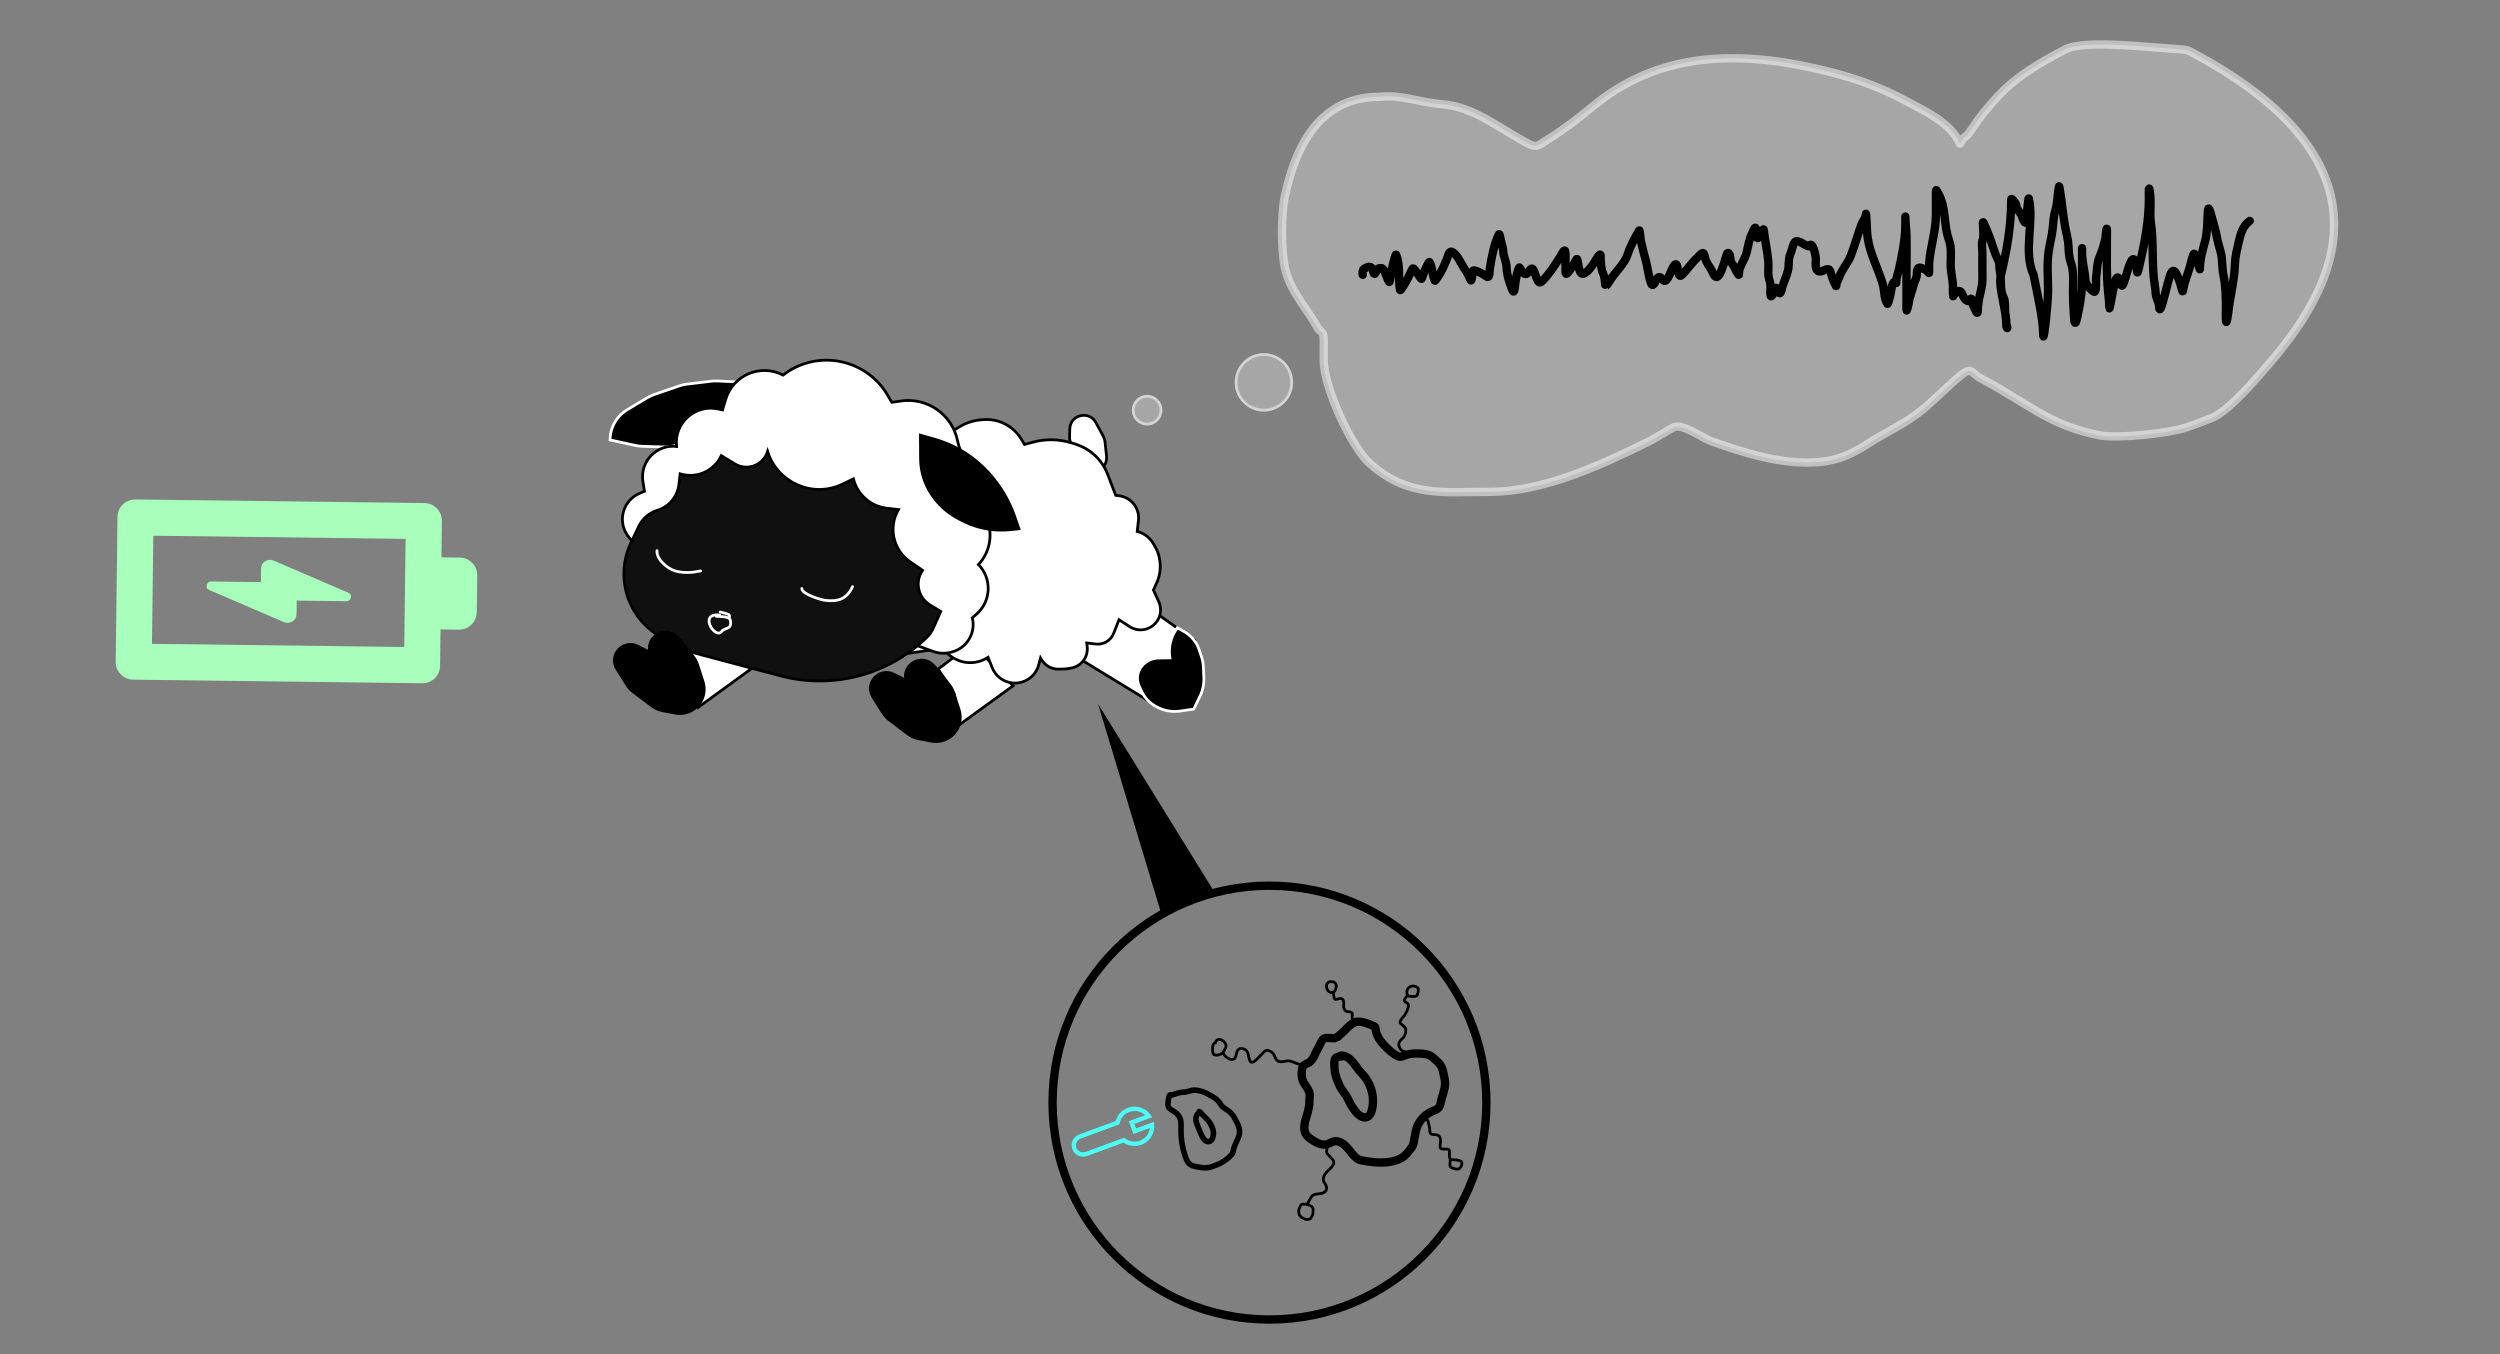 <svg width="899" height="487" viewBox="0 0 899 487" fill="none" xmlns="http://www.w3.org/2000/svg">
<rect x="0" y="0" width="899" height="487" fill="#808080" stroke="none"/>
<g clip-path="url(#clip0_315_400)">
<path d="M414.956 403.41C414.995 403.834 415.022 404.234 415.037 404.611C415.052 404.988 415.051 405.362 415.033 405.733C415.015 406.104 414.954 406.469 414.852 406.827C414.749 407.186 414.61 407.573 414.436 407.989C414.164 408.577 413.829 409.107 413.429 409.581C413.029 410.055 412.576 410.469 412.07 410.821C411.564 411.174 411.025 411.452 410.452 411.657C409.879 411.861 409.289 411.995 408.682 412.057C408.076 412.12 407.467 412.1 406.855 411.997C406.244 411.895 405.639 411.71 405.04 411.442C404.869 411.363 404.702 411.277 404.538 411.183C404.373 411.089 404.209 410.986 404.044 410.873L390.897 415.705C390.375 415.897 389.844 415.981 389.304 415.957C388.765 415.934 388.242 415.805 387.737 415.571C387.224 415.333 386.785 415.013 386.421 414.61C386.057 414.207 385.786 413.757 385.61 413.26C385.433 412.764 385.35 412.242 385.359 411.695C385.368 411.149 385.491 410.619 385.728 410.106C385.959 409.608 386.272 409.175 386.667 408.808C387.063 408.44 387.524 408.156 388.049 407.957L401.197 403.125C401.246 402.94 401.303 402.759 401.367 402.581C401.431 402.403 401.505 402.225 401.587 402.047C401.859 401.459 402.194 400.928 402.594 400.454C402.994 399.98 403.447 399.567 403.953 399.214C404.459 398.862 404.999 398.583 405.572 398.379C406.144 398.174 406.734 398.041 407.341 397.978C407.947 397.916 408.556 397.936 409.168 398.038C409.78 398.141 410.385 398.326 410.983 398.593C411.384 398.779 411.739 398.979 412.046 399.193C412.353 399.407 412.637 399.652 412.898 399.926C413.16 400.2 413.405 400.481 413.633 400.767C413.862 401.053 414.099 401.379 414.345 401.746L407.918 404.108L408.529 405.772L414.956 403.41ZM405.701 410.015C406.392 410.334 407.099 410.504 407.822 410.522C408.545 410.54 409.238 410.427 409.901 410.184C410.564 409.94 411.165 409.577 411.704 409.095C412.243 408.613 412.678 408.024 413.008 407.329C413.259 406.786 413.413 406.22 413.468 405.632L407.601 407.779L405.91 403.179L411.771 401.016C411.348 400.604 410.865 400.272 410.323 400.021C409.631 399.701 408.924 399.532 408.201 399.514C407.479 399.495 406.786 399.608 406.122 399.852C405.459 400.096 404.858 400.459 404.319 400.941C403.78 401.423 403.345 402.011 403.015 402.707C402.894 402.967 402.8 403.23 402.731 403.496C402.662 403.762 402.601 404.032 402.547 404.305L388.595 409.442C388.279 409.557 387.997 409.729 387.747 409.957C387.497 410.184 387.3 410.454 387.156 410.767C387.011 411.079 386.933 411.404 386.922 411.741C386.91 412.079 386.964 412.402 387.083 412.71C387.202 413.018 387.372 413.295 387.592 413.541C387.812 413.787 388.081 413.988 388.397 414.143C388.709 414.288 389.034 414.366 389.372 414.377C389.709 414.389 390.036 414.337 390.351 414.221L404.309 409.1C404.527 409.273 404.748 409.439 404.973 409.597C405.198 409.755 405.44 409.894 405.701 410.015Z" fill="#4DFFF4"/>
</g>
<path d="M787.755 18.591C874.291 64.41 829.832 115.142 811.827 135.6C808.344 139.557 800.517 148.152 795.645 150.162C791.913 151.702 788.204 153.025 786.181 153.713C779.915 155.844 761.425 157.796 755.101 156.558C736.737 152.963 729.862 145.373 712.615 136.249C708.848 134.256 709.076 131.794 705.431 134.733C700.536 138.679 696.167 143.312 691.303 147.355C685.35 152.303 677.901 155.504 671.523 159.692C664.249 164.47 658.232 166.335 650.096 166.335C638.067 166.335 626.861 162.698 615.325 158.648C612.173 157.542 604.914 152.011 601.747 153.713C598.823 155.285 596.099 157.157 593.113 158.648C575.527 167.431 554.762 176.855 535.904 176.855C519.318 176.855 506.065 179.054 492.215 166.335C486.172 160.786 476.007 139.589 476.007 129.418V121.921C476.007 119.02 474.814 119.67 473.574 117.461C469.762 110.668 463.831 104.497 462.036 96.298C460.64 89.919 460.67 76.676 462.036 70.482C465.266 55.835 472.657 34.801 496.088 34.801C504.345 33.969 510.256 36.818 518.461 37.458C530.129 38.368 539.017 46.136 549.556 51.646C552.834 53.36 553.365 52.093 556.615 50.128C562.69 46.455 568.136 41.996 573.765 37.458C599.06 17.069 629.453 18.622 657.945 25.833C667.628 28.283 676.759 31.585 685.809 36.509C691.7 39.715 701.671 44.169 704.764 51.646C704.872 51.907 705.579 49.991 706.294 49.511C707.442 48.74 707.983 48.025 708.806 46.759C711.645 42.39 714.861 38.504 718.264 34.801C725.15 27.307 734.234 22.179 742.674 17.766C749.814 14.033 774.642 17.314 784.476 17.725C785.598 17.772 786.763 18.066 787.755 18.591Z" fill="white" fill-opacity="0.3" stroke="white" stroke-opacity="0.5" stroke-width="3" stroke-linecap="round"/>
<circle cx="10.5" cy="10.5" r="10.5" transform="matrix(-1 0 0 1 465 127)" fill="white" fill-opacity="0.3"/>
<circle cx="10.5" cy="10.5" r="10" transform="matrix(-1 0 0 1 465 127)" stroke="white" stroke-opacity="0.5"/>
<circle cx="5.5" cy="5.5" r="5.5" transform="matrix(-1 0 0 1 418 142)" fill="white" fill-opacity="0.3"/>
<circle cx="5.5" cy="5.5" r="5" transform="matrix(-1 0 0 1 418 142)" stroke="white" stroke-opacity="0.5"/>
<path d="M93.812 209.33L75.992 209.107C75.127 209.097 74.582 209.522 74.355 210.383C74.129 211.245 74.445 211.843 75.305 212.177L102.058 223.691C103.133 224.137 104.16 224.067 105.139 223.483C106.119 222.899 106.616 222.015 106.631 220.832L106.691 215.972L124.511 216.194C125.376 216.205 125.921 215.78 126.148 214.918C126.374 214.057 126.058 213.459 125.198 213.124L98.445 201.61C97.37 201.165 96.343 201.234 95.364 201.818C94.384 202.402 93.887 203.286 93.872 204.47L93.812 209.33ZM42.254 186.003C42.277 184.167 42.918 182.634 44.178 181.406C45.438 180.177 46.983 179.576 48.815 179.603L152.497 180.897C154.333 180.92 155.865 181.561 157.094 182.821C158.322 184.081 158.923 185.626 158.896 187.458L158.734 200.418L165.214 200.499C167.05 200.522 168.583 201.163 169.811 202.423C171.04 203.683 171.641 205.228 171.614 207.06L171.452 220.02C171.429 221.856 170.788 223.389 169.528 224.617C168.268 225.846 166.723 226.447 164.891 226.419L158.411 226.339L158.249 239.299C158.226 241.135 157.585 242.667 156.325 243.896C155.065 245.125 153.52 245.725 151.688 245.698L48.006 244.405C46.17 244.382 44.638 243.74 43.409 242.481C42.181 241.221 41.58 239.675 41.607 237.844L42.254 186.003ZM55.133 192.644L54.648 231.525L145.37 232.657L145.855 193.776L55.133 192.644Z" fill="#A8FFBB"/>
<circle cx="456.5" cy="396.5" r="78" stroke="black" stroke-width="3"/>
<path d="M394.846 253.112L436.488 320.436L417.703 328.902L394.846 253.112Z" fill="black"/>
<path d="M420.389 394.342C420.58 393.484 421.068 393.686 421.69 393.686C422.998 393.25 424.217 392.749 425.666 392.749C427.02 392.749 428.212 392 429.465 392C431.38 392 433.2 392.745 434.846 393.686C436.072 394.387 437.373 395.053 438.281 396.163C438.852 396.861 439.139 397.619 439.863 398.183C440.774 398.892 441.839 399.43 442.663 400.254C443.691 401.282 444.241 402.649 444.921 403.907C445.689 405.327 446.057 407.303 445.379 408.851C444.877 410 444.399 411.167 443.891 412.317C443.476 413.257 443.539 414.5 442.819 415.273C440.799 417.442 438.632 418.585 435.835 419.541C433.672 420.279 431.681 419.855 429.562 419.404L429.517 419.395C427.354 418.935 426.734 417.415 426.093 415.419C425.171 412.55 424.688 409.795 424.688 406.759C424.688 404.229 425.059 402.301 423.189 400.431C422.32 399.562 420.046 398.867 420.004 397.433C419.971 396.317 420.152 395.407 420.389 394.342Z" stroke="black" stroke-width="2" stroke-linecap="round"/>
<path d="M431.62 400.244C429.816 400.244 429.79 402.955 430.402 404.178C431.153 405.679 432.417 410.814 434.628 410.537C436.388 410.317 436.591 407.35 436.158 406.093C435.772 404.974 435.078 403.514 434.232 402.669C433.557 401.993 432.872 401.358 432.223 400.66C431.882 400.293 431.685 399.902 431.245 399.682" stroke="black" stroke-width="2" stroke-linecap="round"/>
<path d="M479.927 373.352C479.027 373.352 478.136 373.238 477.243 373.238C475.813 373.238 475.427 373.97 474.903 375.153C474.275 376.57 473.374 377.852 472.791 379.289C472.309 380.474 471.518 381.804 470.279 382.308C468.876 382.88 468.32 383.386 468.141 384.998C467.933 386.874 468.18 388.477 469.283 390.06C470.153 391.307 471.169 392.688 470.964 394.29C470.811 395.479 470.921 396.675 470.735 397.868C470.533 399.174 470.185 400.39 469.784 401.642C469.205 403.452 468.598 405.685 469.422 407.516C470.133 409.095 472.243 410.219 473.717 410.973C474.556 411.402 475.57 411.622 476.514 411.601C477.494 411.579 478.272 410.911 479.153 410.599C481.603 409.73 483.547 411.589 485.014 413.326C486.168 414.694 487.54 416.917 489.403 417.253C494.04 418.087 499.452 418.807 503.827 416.504C504.773 416.006 505.533 415.266 506.2 414.443C506.768 413.74 507.444 412.973 507.9 412.197C508.357 411.418 508.424 410.444 508.585 409.571C508.762 408.605 508.959 407.641 509.156 406.679C509.918 402.953 512.648 400.442 516.12 399.156C517.135 398.78 517.847 397.896 518.011 396.866C518.397 394.436 519.66 392.04 519.66 389.565C519.66 388.734 519.537 388.039 519.343 387.231C519.039 385.969 518.88 384.728 518.315 383.539C517.881 382.625 516.968 381.778 516.209 381.116C515.477 380.476 514.851 379.879 513.951 379.454C512.543 378.788 510.611 378.883 509.092 378.839C507.584 378.794 506.284 379.131 504.874 379.625C504.09 379.9 503.453 380.217 502.692 379.847C501.188 379.116 499.914 377.993 498.721 376.841C496.973 375.151 495.294 373.181 494.769 370.726C494.662 370.224 494.747 369.242 494.186 369.064C493.333 368.793 492.558 368.297 491.699 368.055C490.828 367.81 489.95 367.415 489.035 367.415C488.664 367.415 488.29 367.404 487.919 367.415C487.473 367.427 487.17 367.722 486.777 367.871C485.446 368.377 484.399 369.815 483.358 370.726C482.777 371.234 482.198 371.795 481.639 372.324C481.465 372.49 480.304 373.283 481.183 372.781" stroke="black" stroke-width="3" stroke-linecap="round"/>
<path d="M487.525 367.538C486.887 367.474 486.222 366.89 486.222 366.234C486.222 365.641 486.303 365.074 486.303 364.483C486.303 364.246 485.853 364.034 485.67 363.954C485.263 363.774 484.945 363.834 484.511 363.786C483.779 363.705 483.346 363.011 483.208 362.32C483.012 361.343 483.752 359.105 482.049 359.066C481.556 359.055 481.22 359.209 480.764 359.311C480.488 359.372 480.138 359.504 479.95 359.211C479.741 358.886 479.624 358.391 479.624 358.007C479.624 357.697 479.461 357.416 479.461 357.111" stroke="black" stroke-linecap="round"/>
<path d="M478.593 353C476.216 353 476.544 356.963 479.277 356.963C480.11 356.546 480.506 355.528 480.506 354.64C480.506 353.347 479.72 353 478.593 353Z" stroke="black" stroke-linecap="round"/>
<path d="M521.453 417.934C521.548 417.725 521.475 417.224 521.5 417C522.267 417 525.229 417.045 525.591 417.859C525.968 418.707 525.368 419.678 524.801 420.182C524.189 420.726 522.717 420.177 522.099 419.939C521.558 419.731 521.385 419.35 521.385 418.815C521.385 418.532 521.334 418.198 521.453 417.934Z" stroke="black" stroke-linecap="round"/>
<path d="M479.566 411C478.189 411 477.361 411.811 477.136 413.186C477.067 413.613 476.943 414.514 477.273 414.857C477.824 415.429 478.331 416.052 478.89 416.61C481.179 418.9 477.478 420.473 476.423 422.312C476.031 422.995 475.876 423.446 475.876 424.225C475.876 424.889 476.258 425.204 476.559 425.759C477.267 427.062 477.39 428.088 475.937 428.902C474.785 429.547 472.872 429.052 471.921 430.002C471.064 430.859 470.666 432.139 470 433.138" stroke="black" stroke-linecap="round"/>
<path d="M468.251 433.034C468.555 432.967 470.679 432.963 470.729 433.36C471.184 433.664 471.758 433.726 472.039 434.257C472.319 434.785 472.145 435.683 472.145 436.276C472.145 436.813 471.688 437.485 471.432 437.946C471.059 438.618 470.111 438.562 469.481 438.425C467.558 438.007 466.51 436.437 467.226 434.469C467.359 434.104 467.821 433.13 468.251 433.034Z" stroke="black" stroke-linecap="round"/>
<path d="M505.127 378.121C503.97 378.121 503.273 376.996 503.045 375.995C502.751 374.712 503.822 373.991 504.591 373.161C505.411 372.274 505.578 371.152 505.514 370.005C505.486 369.507 504.083 368.396 503.678 368.072C502.78 367.354 504.742 365.622 505.031 365.174C505.64 364.226 506.307 363.024 506.469 361.889C506.656 360.583 505.765 360.85 505.127 360.053C504.732 359.559 505.748 358.204 506.287 358.024" stroke="black" stroke-linecap="round"/>
<path d="M509.431 358.092C509.061 358.461 506.531 358.471 506.253 357.984C505.1 355.967 506.968 353.902 509.118 354.782C509.599 354.979 509.94 355.212 510 355.483C510.135 356.091 509.88 357.642 509.431 358.092Z" stroke="black" stroke-linecap="round"/>
<path d="M482.569 379.917C480.405 379.917 479.821 380.299 479.821 382.589C479.821 385.536 480.445 387.725 481.71 390.395C482.537 392.141 483.988 393.55 484.802 395.358C485.499 396.907 486.516 398.501 487.57 399.843C489.333 402.087 492.148 402.861 493.143 399.767C494.679 394.987 493.107 389.425 489.612 385.929C487.335 383.652 485.858 379.573 482.225 379.573" stroke="black" stroke-width="3" stroke-linecap="round"/>
<path d="M467.913 382.76C466.253 382.76 464.894 381.494 463.199 381.494C462.298 381.494 461.575 381.81 460.701 381.81C458.138 381.81 458.943 379.313 457.148 378.257C455.471 377.27 455.095 377.705 453.911 378.89C453.041 379.759 452.227 380.744 451.29 381.494C449.551 382.884 449.248 381.191 448.932 379.453C448.642 377.858 447.809 377.061 446.223 377.061C444.547 377.061 444.778 379.295 444.165 380.368C443.239 381.988 440.444 380.147 440.049 378.96" stroke="black" stroke-linecap="round"/>
<path d="M436.319 378.96C435.839 378.053 435.886 375 437 375C437.641 373.078 439.429 373.617 440.506 375.002C441.518 376.303 440.255 377.588 439.732 378.503C439.305 379.25 436.818 379.902 436.319 378.96Z" stroke="black" stroke-linecap="round"/>
<path d="M511.409 403.1C511.571 402.454 513.517 402.486 513.596 403.237C513.706 404.282 514.142 405.326 514.142 406.387C514.142 407.736 514.634 408.019 515.919 408.019C516.918 408.019 517.548 408.263 517.9 409.249C518.237 410.192 517.832 411.364 517.832 412.324C517.832 413.326 518.807 413.212 519.578 413.212C520.471 413.212 521.248 413.088 521.248 414.237C521.248 414.762 521.039 416.146 521.385 416.492" stroke="black" stroke-linecap="round"/>
<path d="M490.029 98.83C490.029 97.854 489.793 97.133 490.663 96.584C491.56 96.018 492.886 95.525 493.492 96.607C493.841 97.231 493.95 99.492 494.691 98.021C495.261 96.89 495.221 96.405 496.751 96.405C497.933 96.405 498.706 100.522 499.602 101.412C499.743 101.551 500.085 99.402 500.123 99.144C500.313 97.864 500.523 96.63 500.824 95.372C500.939 94.896 501.829 91.104 502.047 91.622C503.69 95.534 502.706 100.207 503.45 104.264C503.581 104.982 506.03 100.535 506.482 99.638C507.007 98.596 507.369 97.644 507.953 96.629C508.35 95.941 509.879 98.659 510.171 99.032C511.3 100.472 511.046 101.087 511.801 98.628C511.884 98.357 513.768 93.736 514.064 94.249C515.044 95.951 514.927 97.828 515.49 99.616C516.049 101.391 515.759 101.399 517.006 99.638C518.502 97.526 519.455 95.232 520.401 92.857C520.843 91.748 521.112 89.693 522.619 90.836C524.309 92.118 525.167 94.364 526.285 96.09C527.138 97.407 528.125 98.885 528.639 100.357C529.281 102.196 529.47 98.317 529.544 97.617C529.682 96.315 533.782 98.838 534.251 99.234C535.812 100.55 535.547 97.986 535.745 96.629C536.293 92.878 537.261 87.738 539.004 84.279C539.259 83.773 539.671 86.205 539.728 86.502C539.968 87.748 540.499 88.979 540.543 90.252C540.612 92.223 541.71 94.025 541.765 96.001C541.845 98.859 542.694 101.269 543.712 103.994C544.644 106.492 544.743 102.771 544.934 101.659C545.193 100.144 545.504 97.502 546.337 96.18C546.551 95.84 548.086 100.609 549.913 97.438C551.394 94.865 551.916 98.718 552.583 100.042C553.164 101.195 553.371 102.269 554.643 101.008C557.23 98.441 558.932 95.621 560.889 92.587C561.97 90.912 562.948 88.311 562.948 91.779C562.948 93.725 562.948 95.671 562.948 97.617C562.948 99.469 564.034 97.832 564.759 96.786C565.504 95.711 566.185 94.505 566.818 93.373C567.641 91.905 567.258 97.944 568.878 98.403C570.352 98.821 572.7 95.381 573.314 94.384C573.603 93.914 575.577 90.324 575.577 91.981C575.577 93.684 575.749 97.116 576.595 98.628C576.966 99.29 577.074 100.896 577.184 101.659C577.201 101.778 577.244 103.048 577.297 103.006C578.094 102.374 578.524 101.474 579.062 100.648C581.037 97.621 584.286 94.794 585.354 91.352C586.206 88.606 587.981 85.398 589.427 82.887C589.699 82.416 589.956 86.279 590.061 86.727C590.682 89.365 591.317 91.958 592.053 94.563C592.326 95.531 593.303 102.209 594.135 102.445C594.955 102.677 595.512 100.354 596.149 99.863C597.114 99.118 597.564 100.357 598.186 100.851C599.748 102.09 601.036 96.164 602.26 95.192C603.681 94.064 602.969 99.189 604.297 99.189C604.833 99.189 607.315 96.047 607.669 95.596C608.779 94.18 610.142 92.828 611.425 91.555C612.744 90.247 612.779 91.392 613.145 92.767C613.61 94.507 614.655 95.669 615.499 97.213C615.815 97.791 616.606 100.061 617.536 99.548C618.695 98.91 619.491 95.884 619.98 94.698C620.07 94.48 620.953 90.926 621.293 90.926C622.38 90.926 622.151 93.797 622.515 94.294C623.16 95.174 623.747 96.098 624.144 97.123C624.342 97.632 624.798 98.137 625.072 98.628C625.521 99.429 625.285 97.924 625.367 97.527C625.84 95.232 627.439 93.228 628.037 90.971C628.656 88.638 628.945 86.003 630.074 83.875C630.17 83.694 630.907 81.559 631.296 81.944C631.496 82.143 631.794 84.289 631.794 84.684C631.794 88.097 634.079 81.238 634.238 82.663C634.643 86.275 635.478 89.914 635.845 93.553C636 95.092 635.868 96.698 635.868 98.246C635.868 99.793 636.492 100.972 636.66 102.467C636.799 103.707 636.433 105.091 636.705 106.307C636.94 107.355 638.149 104.751 638.289 104.264C638.688 102.877 638.715 103.59 639.33 104.69C640.42 106.636 640.572 104.29 640.96 103.051C641.687 100.726 643.2 97.853 643.2 95.394C643.2 94.479 643.363 92.154 643.811 91.352C644.339 90.411 644.755 87.043 645.871 86.727C647.074 86.386 650.191 89.094 650.533 88.501C651.81 86.283 652.977 92.128 652.977 92.992C652.977 94.57 652.413 97.738 654.607 97.617C655.637 97.56 656.218 96.736 657.458 96.809C658.262 96.856 658.564 98.955 658.771 99.548C659.151 100.639 659.675 101.858 660.219 102.871C660.341 103.098 660.404 101.936 660.536 101.636C660.839 100.95 661.202 100.26 661.441 99.548C662.382 96.75 664.503 94.659 665.515 92.049C666.957 88.33 668.007 84.496 669.363 80.732C669.737 79.69 670.814 78.532 670.902 77.408C671.113 74.681 671.236 82.874 671.626 85.582C672.454 91.334 675.507 96.837 677.103 102.377C677.642 104.25 677.49 107.708 678.732 109.248C679.028 109.615 680.205 104.449 680.271 103.276C680.292 102.896 680.854 101.028 681.493 101.345C682.009 101.601 681.901 102.261 681.901 101.232C681.901 99.804 682.493 98.462 682.806 97.078C683.957 91.983 685.017 86.672 685.159 81.45C685.181 80.648 685.159 77.595 685.159 77.902C685.159 80.162 685.518 82.36 685.567 84.594C685.665 89.065 685.567 93.549 685.567 98.021C685.567 102.467 685.567 106.913 685.567 111.359C685.567 112.602 686.333 109.445 686.382 108.934C686.587 106.795 687.657 104.664 688.102 102.557C688.333 101.461 688.972 100.502 689.211 99.436C689.44 98.411 689.079 97.604 689.641 96.629C690.251 95.57 692.092 96.947 692.696 97.213C693.102 97.392 693.688 98.506 693.714 98.066C693.783 96.909 693.65 95.743 693.737 94.586C694.177 88.688 696.158 83.179 696.158 77.206C696.158 74.647 696.158 72.087 696.158 69.527C696.158 67.569 696.341 68.406 696.973 69.505C699.902 74.589 698.882 80.852 700.843 86.3C701.849 89.093 701.454 92.259 701.454 95.192C701.454 97.89 702.269 100.409 702.269 103.051C702.269 103.934 702.269 104.817 702.269 105.701C702.269 107.707 702.545 105.59 703.491 104.982C705.782 103.511 705.421 107.023 707.157 108.036C708.34 108.726 707.774 107.91 708.787 107.407C709.23 107.188 709.297 109.34 709.511 109.742C710.081 110.81 711.231 114.157 711.231 111.449C711.231 108.799 711.983 106.075 712.544 103.5C713.043 101.207 712.861 98.835 712.861 96.494C712.861 94.533 712.861 92.573 712.861 90.612C712.861 89.381 712.469 87.436 712.951 86.3C713.743 84.434 712.489 78.405 713.359 80.238C715.004 83.708 716.212 87.428 717.432 91.061C717.929 92.538 718.971 93.737 718.971 95.372C718.971 96.628 719.185 97.64 719.356 98.83C719.695 101.181 719.21 104.591 720.397 106.711C721.091 107.95 721.008 109.776 721.008 111.157C721.008 112.837 721.415 114.357 721.415 115.985C721.415 116.637 721.823 117.188 721.823 117.826C721.823 118.404 721.397 117.321 721.438 116.995C721.9 113.33 718.562 103.043 719.425 99.436C721.69 89.963 723.232 81.421 723.232 71.75C723.232 70.829 725.132 73.224 725.132 74.145C725.132 75.281 726.931 76.847 727.141 77.992C727.221 78.425 728.131 80.459 728.341 79.991C728.9 78.743 729.287 70.125 729.585 71.458C731.511 80.053 727.459 90.532 731.26 98.83C732.375 104.488 734.723 114.518 734.723 120.049C734.723 124.974 736.488 109.413 736.488 104.488C736.488 99.867 736.016 94.947 736.692 90.387C737.098 87.649 737.863 84.987 738.14 82.236C738.351 80.14 738.462 77.618 739.136 75.612C739.828 73.553 739.776 70.922 740.154 68.764C740.5 66.794 740.364 66.148 740.766 68.539C741.514 72.995 741.857 77.507 742.689 81.944C743.095 84.109 743.721 86.186 743.821 88.411C743.901 90.202 744 92.6 744.636 94.294C745.885 97.624 745.45 101.689 745.45 105.207C745.45 108.396 745.682 111.447 745.858 114.592C745.937 116.006 746.294 116.91 746.763 114.997C747.476 112.086 748.007 109.123 748.392 106.15C748.846 102.649 748.709 99.124 748.709 95.596C748.709 93.95 748.709 92.303 748.709 90.656C748.709 88.235 748.709 89.22 748.709 90.926C748.709 94.217 749.747 97.566 749.931 100.851C750.011 102.272 751.705 104.179 752.964 104.892C754.08 105.525 753.612 100.554 753.801 99.391C754.116 97.455 754.035 95.424 754.593 93.531C755.058 91.953 755.861 90.554 756.246 88.95C756.664 87.205 757.264 85.869 757.264 84.055C757.264 83.383 757.671 81.001 757.671 82.955C757.671 90.388 757.356 97.879 758.101 105.274C758.275 106.994 758.486 108.593 758.486 110.349C758.486 112.978 759.525 105.184 760.297 102.669C760.473 102.093 760.847 98.753 761.949 100.065C762.601 100.841 762.373 101.932 762.967 102.669C763.799 103.701 765.664 92.752 767.222 93.194C769.13 93.735 767.879 101.804 769.281 95.776C771.187 87.585 772.744 79.646 772.744 71.211C772.744 70.408 772.549 65.8 773.061 68.786C773.697 72.496 772.936 76.396 773.468 80.148C774.385 86.616 773.892 92.962 774.464 99.413C774.644 101.447 775.08 103.484 775.188 105.521C775.277 107.187 776.328 108.592 776.41 110.147C776.606 113.828 778.153 107.015 778.447 106.015C779.144 103.649 779.581 101.25 780.394 98.919C781.821 94.828 783.364 100.081 784.06 102.153C784.339 102.984 784.82 105.487 784.965 104.623C785.461 101.673 786.492 99.062 787.409 96.225C787.593 95.656 788.585 91.015 789.039 91.24C789.816 91.626 789.793 93.719 790.261 94.474C790.486 94.836 791.076 97.149 791.076 96.809C791.076 93.409 792.049 90.038 792.932 86.794C793.797 83.613 793.753 79.484 793.927 76.196C794.074 73.437 794.839 76.144 795.149 77.319C795.873 80.055 796.791 82.887 797.277 85.671C797.619 87.631 798.335 89.441 798.725 91.375C799.219 93.824 799.008 96.387 799.54 98.83C800.398 102.768 800.445 107.249 800.445 111.269C800.445 112.505 800.376 113.762 800.445 114.997C800.602 117.8 801.281 112.387 801.351 111.808C802.037 106.11 803.551 100.458 803.704 94.698C803.769 92.264 804.469 89.489 805.017 87.109C805.747 83.938 806.467 81.314 809 79.429" stroke="black" stroke-width="3" stroke-linecap="round"/>
<path d="M384.699 154.211L384.615 157.118C384.593 157.888 384.748 158.651 385.069 159.351L388.401 166.601C390.769 171.756 398.531 169.608 397.914 163.97L397.345 158.769C397.275 158.127 397.081 157.505 396.774 156.936L394.096 151.98C391.666 147.48 384.847 149.1 384.699 154.211Z" fill="white" stroke="black"/>
<path d="M417.187 254.589L379.135 231.335L406.789 214.142L429.656 230.328L417.187 254.589Z" fill="white" stroke="black"/>
<path d="M416.668 236.617L420.703 236.575L420.638 236.088C420.179 232.604 421.047 229.074 423.069 226.2L423.396 225.735L425.837 227.129C428.368 228.574 430.281 230.896 431.214 233.657L432.024 236.052C432.448 237.306 432.692 238.614 432.748 239.937L432.907 243.656C433.006 245.98 432.525 248.292 431.507 250.383L429.258 255.001L424.335 255.712C421.454 256.128 418.515 255.592 415.967 254.185L415.507 253.931C413.322 252.725 411.578 250.854 410.527 248.591L409.671 246.747C408.568 244.371 408.92 241.573 410.578 239.544C412.074 237.714 414.305 236.642 416.668 236.617Z" fill="black" stroke="white"/>
<path d="M349.569 231.347L337.362 240.613L343.13 249.512L345.275 260.421L364.303 246.603L349.569 231.347Z" fill="white" stroke="black"/>
<path d="M255.393 225.258L243.185 234.525L248.953 243.424L251.098 254.332L270.127 240.514L255.393 225.258Z" fill="white" stroke="black"/>
<path d="M402.401 222.849L400.467 227.768C399.95 229.086 398.989 230.182 397.752 230.868C396.641 231.484 395.366 231.738 394.104 231.593L390.781 231.213L390.941 232.426C391.432 236.148 388.899 239.595 385.201 240.238L383.911 240.462C383.579 240.52 383.244 240.554 382.908 240.563L380.749 240.624C378.194 240.695 375.803 239.369 374.512 237.163L374.173 236.584L373.53 239.043C372.848 241.651 371.011 243.805 368.543 244.89C363.98 246.896 358.662 244.729 356.801 240.105L355.296 236.364L354.978 236.561C349.64 239.866 342.64 238.317 339.194 233.068L326.373 234.994L343.329 154.54L344.711 153.672C347.232 152.088 350.104 151.149 353.073 150.936L353.723 150.889C355.473 150.764 357.231 150.956 358.913 151.455C362.403 152.491 365.379 154.795 367.257 157.914L368.411 159.832L371.37 159.024C375.971 157.767 380.837 157.858 385.388 159.285L386.809 159.73C389.295 160.51 391.584 161.817 393.518 163.563C395.631 165.47 397.265 167.848 398.287 170.505L401.215 178.124L402.335 178.252C405.444 178.607 408.062 180.738 409.042 183.709C409.406 184.812 409.526 185.98 409.394 187.133L408.937 191.124C411.348 191.709 413.418 193.249 414.671 195.39L415.4 196.635C416.036 197.721 416.504 198.897 416.79 200.122L416.855 200.398C417.587 203.538 417.246 206.833 415.885 209.756L414.772 212.147L416.688 216.364C417.67 218.523 417.52 221.029 416.287 223.056C415.259 224.747 413.572 225.94 411.635 226.348C409.769 226.742 407.818 226.379 406.22 225.337L402.401 222.849Z" fill="white" stroke="black"/>
<path d="M264.842 137.324L258.078 137.004C257.298 136.967 256.516 136.995 255.741 137.089L247.048 138.137C246.071 138.254 245.109 138.475 244.178 138.795L235.336 141.83C234.415 142.146 233.53 142.558 232.694 143.058L225.583 147.312C224.693 147.845 223.871 148.484 223.136 149.215C220.768 151.569 219.415 154.756 219.368 158.095L219.366 158.2L228.493 160.179C229.328 160.36 230.177 160.465 231.031 160.491L238.531 160.721C241.107 160.8 243.655 160.167 245.894 158.891L256.368 152.92C259.62 151.066 261.995 147.986 262.961 144.369L264.842 137.324Z" fill="black" stroke="white"/>
<path d="M231.746 176.674L230.028 177.394C224.264 179.808 222.044 186.818 225.368 192.11C226.568 194.021 228.373 195.475 230.495 196.243L335.651 234.277C337.775 235.046 340.089 235.116 342.255 234.478L342.608 234.374C347.844 232.832 350.944 227.45 349.652 222.147L351.15 220.841C356.469 216.205 356.785 208.045 351.84 203.011C355.884 198.734 357.115 192.516 355.005 187.022L345.183 161.435C344.822 160.494 344.54 159.524 344.34 158.536C342.426 149.08 333.44 142.781 323.898 144.206L320.707 144.682L319.169 142.072C311.372 128.845 293.733 125.467 281.601 134.878C273.518 130.68 263.608 134.857 260.971 143.576L259.811 147.411L258.258 147.07C249.97 145.251 242.346 152.112 243.284 160.545C236.07 159.72 230.056 166 231.192 173.172L231.746 176.674Z" fill="white" stroke="black"/>
<path d="M344.866 186.622L343.771 186.002C340.376 184.08 337.465 181.406 335.261 178.187L335.055 177.886C333.832 176.099 332.868 174.15 332.19 172.094C331.436 169.809 331.046 167.42 331.033 165.014L331.019 162.583L330.985 156.521L335.897 157.894C340.418 159.157 344.692 161.177 348.538 163.867C351.827 166.167 354.766 168.931 357.263 172.073L357.584 172.477C360.768 176.484 363.248 181.002 364.917 185.84L366.399 190.136L363.641 190.449C357.136 191.186 350.564 189.847 344.866 186.622Z" fill="black" stroke="black"/>
<path d="M244.582 170.387L244.685 170.418C250.54 172.189 256.805 169.385 259.386 163.84L264.199 166.795C268.649 169.526 274.481 167.337 276.035 162.352C279.578 173.718 292.416 179.254 303.114 174.031L306.899 172.182C308.286 177.874 313.075 182.097 318.895 182.763L323.082 183.242C319.345 189.644 321.186 197.845 327.301 202.035L331.733 205.072C328.888 209.223 330.112 214.911 334.411 217.525L338.279 219.876L335.714 225.67C335.248 226.723 334.634 227.704 333.89 228.583C319.996 242.585 299.678 248.095 280.613 243.029L248.999 234.63C245.798 233.78 242.752 232.425 239.977 230.616L236.112 228.098C225.229 221.006 221.274 206.955 226.86 195.228L229.685 189.298C231.015 186.506 233.457 184.402 236.415 183.499C240.61 182.218 243.646 178.571 244.144 174.214L244.582 170.387Z" fill="#111010" stroke="black"/>
<path d="M325.757 244.617L321.327 242.42C316.789 240.169 311.768 244.461 313.286 249.294C313.434 249.764 313.641 250.213 313.903 250.629L317.552 256.438C318.132 257.361 318.874 258.171 319.744 258.829L326.553 263.979C327.664 264.82 328.955 265.391 330.325 265.647L334.952 266.514C338.834 267.241 342.722 265.278 344.442 261.723C345.424 259.694 345.585 257.364 344.891 255.219L342.894 249.042C342.562 248.015 342.048 247.056 341.376 246.211L336.883 240.558L335.627 239.228C331.523 234.885 324.322 238.815 325.757 244.617Z" fill="black" stroke="black"/>
<path d="M233.682 234.542L229.252 232.344C224.714 230.094 219.694 234.386 221.212 239.219C221.359 239.688 221.566 240.137 221.828 240.554L225.477 246.363C226.057 247.286 226.8 248.096 227.669 248.753L234.478 253.904C235.589 254.744 236.881 255.316 238.25 255.572L242.877 256.439C246.76 257.166 250.648 255.203 252.368 251.648C253.349 249.618 253.51 247.288 252.816 245.144L250.819 238.966C250.487 237.939 249.973 236.981 249.301 236.136L244.809 230.483L243.553 229.153C239.448 224.809 232.248 228.74 233.682 234.542Z" fill="black" stroke="black"/>
<path d="M236.277 198C235.925 201.082 240.082 204.57 242.873 205.332C245.981 206.18 248.955 205.935 251.962 205.301" stroke="white" stroke-linecap="round"/>
<path d="M288.332 211.622C288.353 213.691 295.229 215.715 296.897 215.906C301.416 216.422 304.514 215.393 306.58 210.956" stroke="white" stroke-linecap="round"/>
<path d="M257.562 221.623C258.77 221.761 262.393 221.51 262.661 223.123C263.238 226.602 260.764 225.45 259.419 227.139C257.159 229.978 251.011 220.284 258.791 221.174" stroke="white" stroke-linecap="round"/>
<path d="M258.957 220.089C259.656 220.169 260.26 220.493 260.952 220.611C261.595 220.721 262.434 221 262.346 221.768" stroke="white" stroke-linecap="round"/>
<defs>
<clipPath id="clip0_315_400">
<rect width="25.167" height="25.167" fill="white" transform="translate(394.565 391) rotate(24.82)"/>
</clipPath>
</defs>
</svg>
